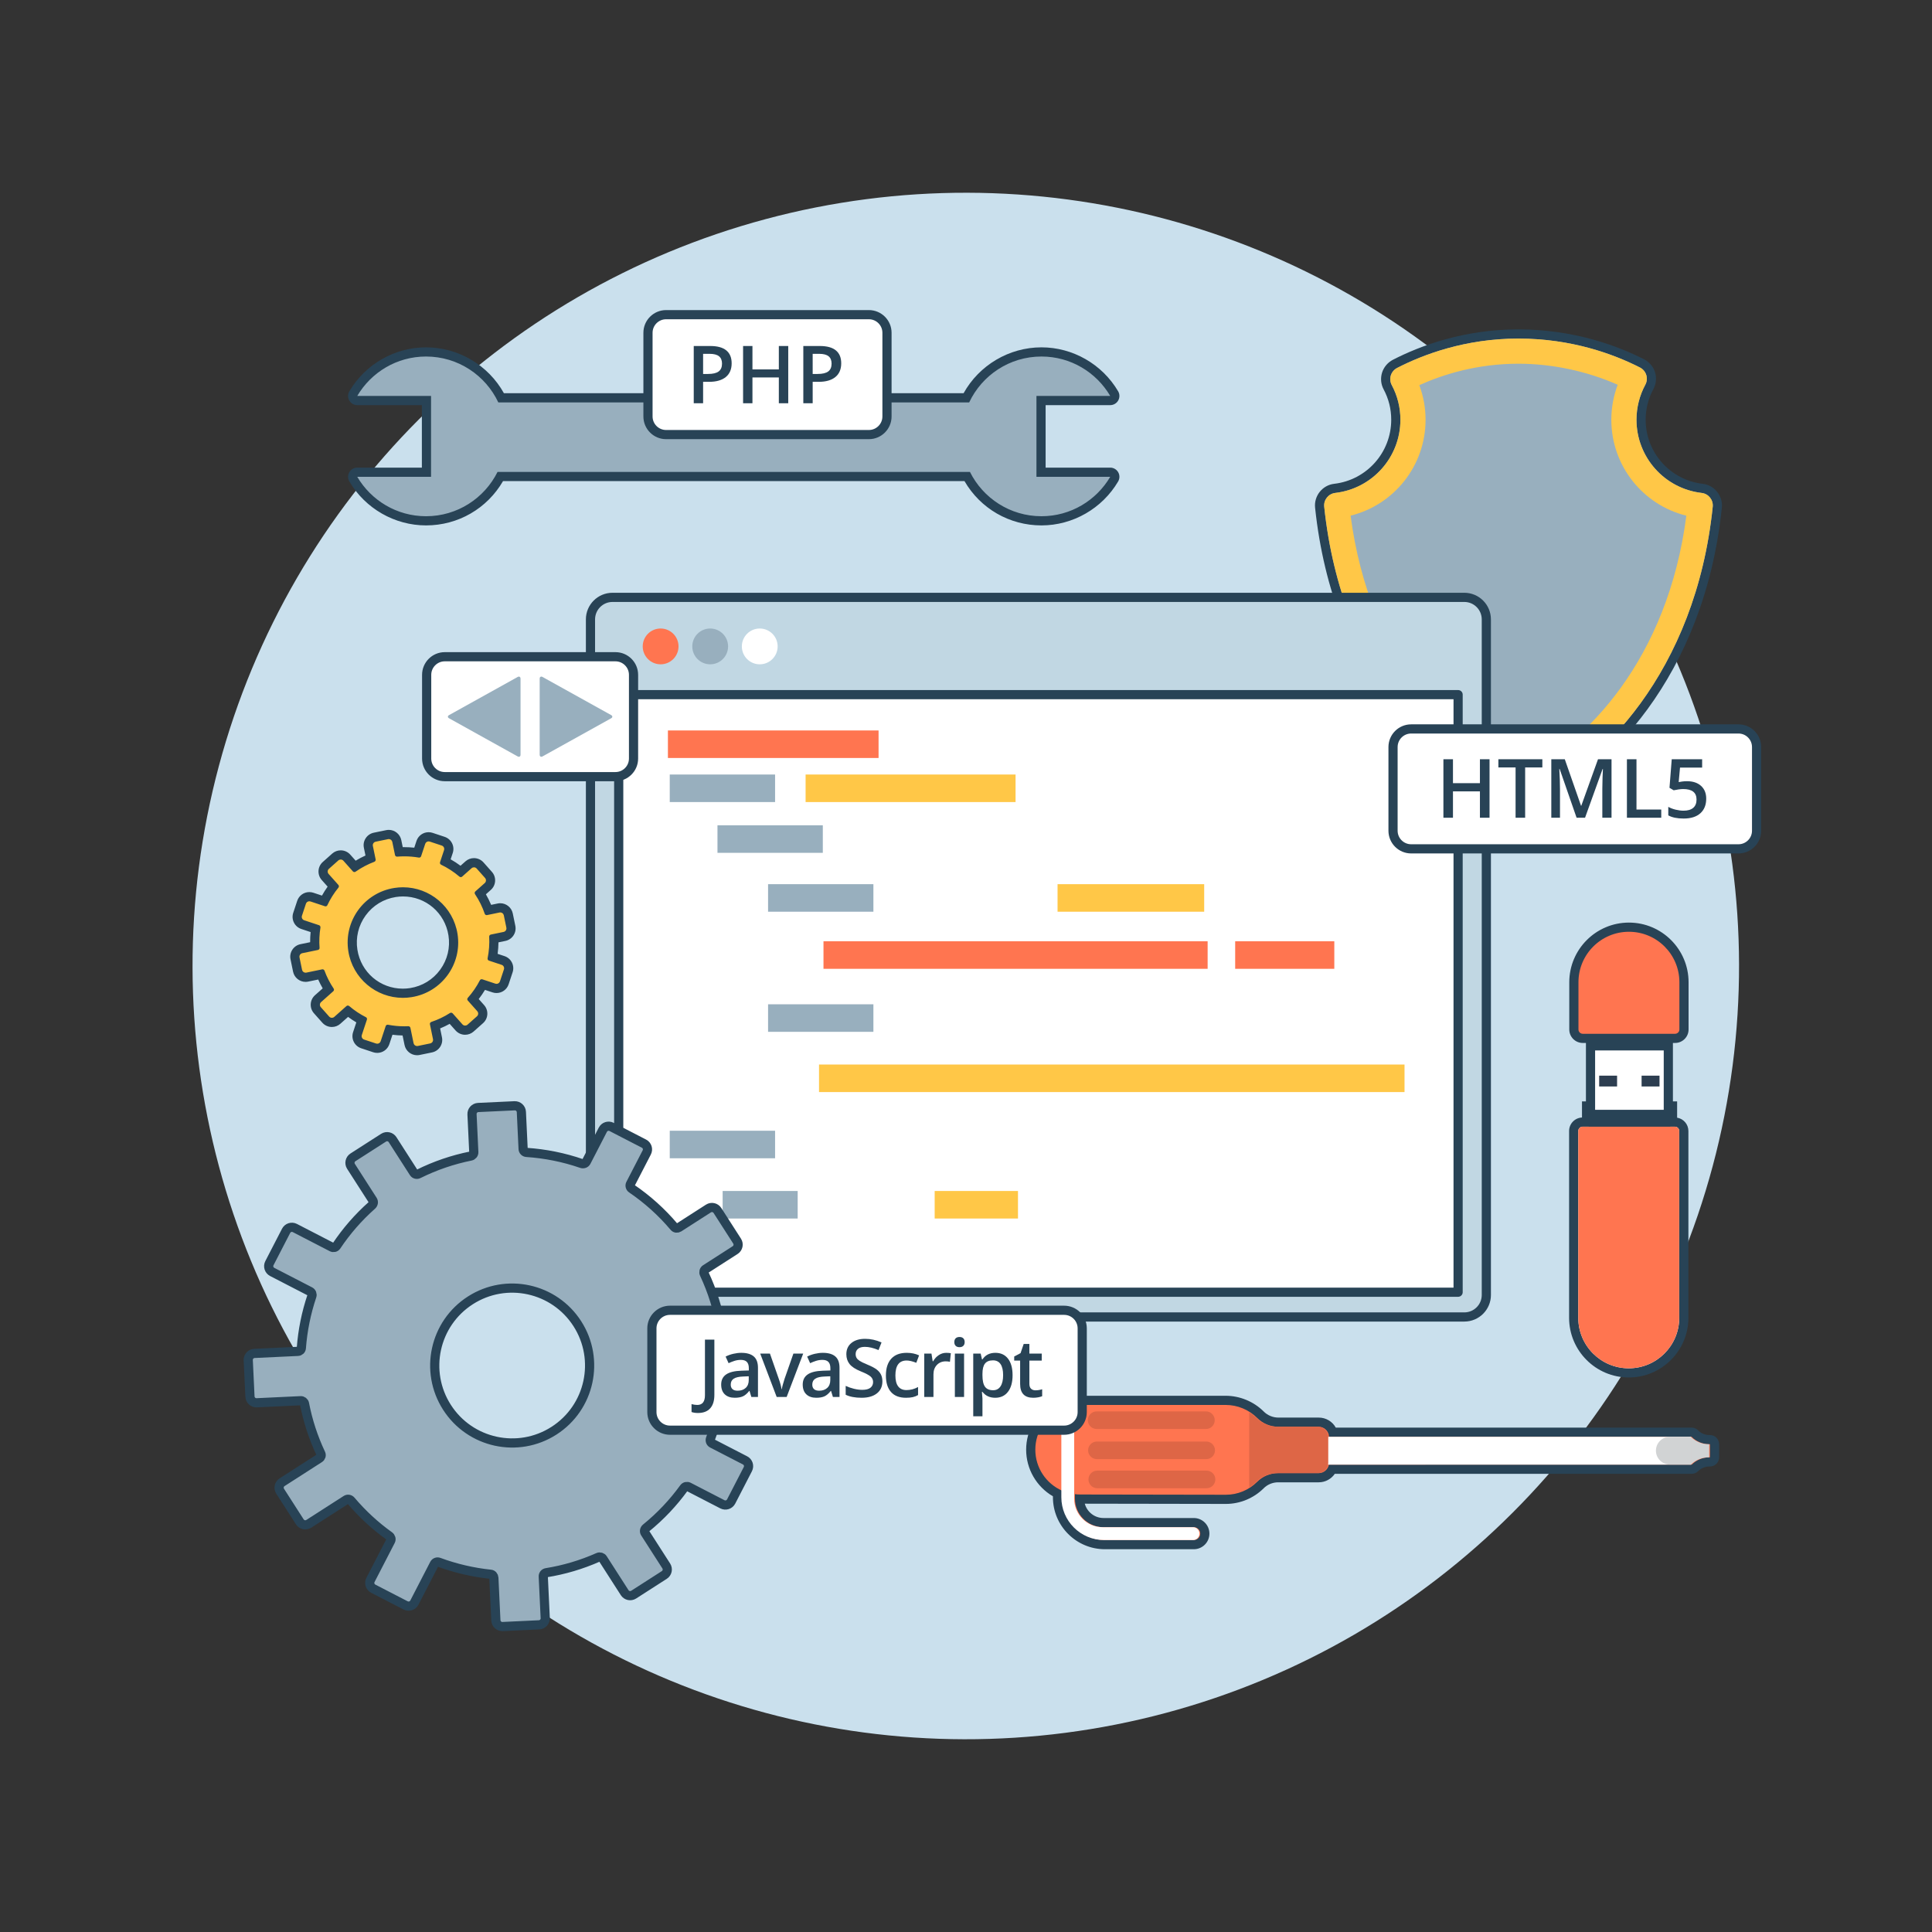 <?xml version="1.0" encoding="utf-8"?>
<svg version="1.1" xmlns="http://www.w3.org/2000/svg" xmlns:xlink="http://www.w3.org/1999/xlink" x="0px" y="0px"
	 viewBox="0 0 841.89 841.89" style="enable-background:new 0 0 841.89 841.89;" xml:space="preserve">
<rect x="0" y="0" width="841.89" height="841.89" fill="#333333" stroke="none"/>
<g id="ref">
</g>
<g id="bg">
		<ellipse transform="matrix(0.707 -0.707 0.707 0.707 -174.361 420.945)" style="fill:#CAE0ED;" cx="420.945" cy="420.945" rx="337" ry="337"/>
</g>
<g id="graphics">
	<g>
		<g>
			<g>
				<path style="fill:#98AFBE;" d="M453.828,226.953c-13.632,0-25.923-7.363-32.371-19.301H218.023
					c-6.448,11.938-18.739,19.301-32.372,19.301c-12.953,0-25.099-6.96-31.697-18.164c-0.364-0.619-0.369-1.385-0.013-2.008
					c0.356-0.623,1.019-1.007,1.736-1.007h30.156V174.54h-30.156c-0.718,0-1.38-0.385-1.736-1.008
					c-0.356-0.623-0.351-1.389,0.013-2.007c6.604-11.206,18.749-18.168,31.697-18.168c13.757,0,26.468,7.806,32.739,19.995h202.7
					c6.269-12.188,18.98-19.995,32.737-19.995c12.947,0,25.091,6.962,31.693,18.168c0.364,0.618,0.37,1.384,0.013,2.007
					c-0.356,0.623-1.019,1.008-1.736,1.008h-30.154v31.233h30.154c0.718,0,1.38,0.384,1.736,1.007
					c0.356,0.623,0.351,1.389-0.013,2.008C478.922,219.993,466.778,226.953,453.828,226.953z"/>
				<path style="fill:#284356;" d="M453.828,155.357c12.777,0,23.918,6.911,29.97,17.183h-32.154v35.233h32.154
					c-6.049,10.27-17.192,17.179-29.97,17.179c-13.649,0-25.456-7.861-31.156-19.301c-2.962,0-203.097,0-205.863,0
					c-5.7,11.439-17.508,19.301-31.157,19.301c-12.78,0-23.926-6.91-29.974-17.179h32.156V172.54h-32.156
					c6.053-10.272,17.193-17.183,29.974-17.183c13.923,0,25.932,8.18,31.495,19.995c2.748,0,202.241,0,205.188,0
					C427.897,163.537,439.904,155.357,453.828,155.357 M453.828,151.357c-14.092,0-27.143,7.769-33.935,19.995H219.588
					c-6.794-12.226-19.846-19.995-33.937-19.995c-13.653,0-26.458,7.339-33.42,19.152c-0.729,1.237-0.739,2.769-0.026,4.015
					c0.712,1.247,2.037,2.016,3.473,2.016h28.156v27.233h-28.156c-1.435,0-2.761,0.769-3.473,2.015
					c-0.712,1.246-0.702,2.778,0.026,4.015c6.956,11.812,19.762,19.149,33.42,19.149c13.971,0,26.605-7.333,33.544-19.301h201.089
					c6.94,11.968,19.573,19.301,33.543,19.301c13.655,0,26.459-7.337,33.416-19.149c0.729-1.237,0.739-2.769,0.026-4.015
					c-0.712-1.246-2.037-2.015-3.473-2.015h-28.154V176.54h28.154c1.436,0,2.761-0.769,3.473-2.015
					c0.712-1.247,0.702-2.779-0.026-4.015C480.284,158.696,467.479,151.357,453.828,151.357L453.828,151.357z"/>
			</g>
		</g>
		<g>
			<path style="fill:#FF7550;" d="M481.487,673.094c-11.394,0-20.663-9.271-20.663-20.665v-1.586
				c-7.129-3.679-11.667-11.051-11.667-19.134c0-8.079,4.538-15.44,11.667-19.105v-0.502c0-2.648,2.154-4.801,4.801-4.801
				c1.982,0,3.686,1.21,4.417,2.93c0.205-0.007,0.406-0.01,0.605-0.01h63.451c5.651,0,11.185,2.291,15.183,6.286
				c2.046,2.046,4.879,3.219,7.771,3.219h17.595c2.857,0,5.263,1.81,6.133,4.374h156.386c0.676,0,1.274,0.336,1.636,0.85
				c1.636,1.521,3.83,2.389,6.068,2.389h0.267c1.104,0,2,0.896,2,2v5.684c0,1.042-0.8,1.91-1.839,1.993l-0.267,0.021
				c-0.053,0.005-0.105,0.007-0.159,0.007c-2.341,0.002-4.637,0.956-6.298,2.616c-0.382,0.382-0.894,0.585-1.414,0.585
				c-0.078,0-0.156-0.005-0.234-0.014H580.502c-1.051,2.219-3.301,3.703-5.855,3.703h-17.708c-2.866,0-5.67,1.162-7.694,3.188
				c-3.959,3.958-9.438,6.228-15.034,6.228c0,0-63.713-0.107-63.787-0.108c0.102,5.671,4.747,10.252,10.442,10.252h39.352
				c2.646,0,4.8,2.153,4.8,4.801c0,2.647-2.153,4.8-4.8,4.8H481.487z"/>
			<path style="fill:#284356;" d="M465.625,609.301c1.546,0,2.796,1.254,2.796,2.801v0.255c0.731-0.083,1.472-0.136,2.226-0.136
				h63.451c5.152,0,10.125,2.06,13.769,5.701c2.434,2.433,5.748,3.804,9.185,3.804h17.595c2.439,0,4.414,1.949,4.479,4.374H727.96
				h9.205v0.05c2.041,2.038,4.82,3.188,7.704,3.188h0.267v5.684l-0.267,0.022c-2.886,0.003-5.668,1.161-7.71,3.201v-0.014H579.059
				c-0.374,2.102-2.201,3.703-4.412,3.703h-17.708c-3.408,0-6.702,1.365-9.109,3.775c-3.607,3.606-8.52,5.641-13.619,5.641
				c-0.018,0-0.037,0-0.055,0l-63.509-0.106c-0.754-0.002-1.494-0.056-2.226-0.141v1.948c0,6.873,5.573,12.442,12.444,12.442h39.352
				c1.543,0,2.8,1.255,2.8,2.801s-1.257,2.8-2.8,2.8h-38.729c-10.309,0-18.663-8.357-18.663-18.665v-2.846
				c-6.869-3.028-11.667-9.889-11.667-17.874c0-7.982,4.801-14.83,11.667-17.844v-1.764
				C462.824,610.555,464.078,609.301,465.625,609.301 M465.625,605.301c-3.513,0-6.412,2.677-6.765,6.098
				c-7.185,4.169-11.703,11.882-11.703,20.311c0,8.418,4.502,16.13,11.667,20.316v0.403c0,12.497,10.167,22.665,22.663,22.665
				h38.729c3.75,0,6.8-3.051,6.8-6.8c0-3.75-3.05-6.801-6.8-6.801h-39.352c-3.897,0-7.186-2.652-8.155-6.246l61.438,0.103h0.062
				c6.122,0,12.117-2.482,16.447-6.812c1.654-1.656,3.942-2.604,6.281-2.604h17.708c2.883,0,5.469-1.444,7.008-3.703h155.248
				c0.088,0.006,0.176,0.009,0.264,0.009c1.038,0,2.057-0.403,2.82-1.165c1.29-1.289,3.071-2.029,4.887-2.031
				c0.106,0,0.211-0.005,0.317-0.013l0.267-0.021c2.078-0.167,3.679-1.902,3.679-3.987v-5.684c0-2.209-1.791-4-4-4h-0.267
				c-1.725,0-3.418-0.665-4.685-1.834c-0.733-0.856-1.814-1.404-3.02-1.404h-9.205H582.079c-1.44-2.623-4.218-4.374-7.433-4.374
				h-17.595c-2.366,0-4.683-0.96-6.357-2.633c-4.371-4.367-10.421-6.872-16.598-6.872h-62.895
				C469.974,606.457,467.932,605.301,465.625,605.301L465.625,605.301z"/>
		</g>
		<g>
			<g>
				<path style="fill:#FFC747;" d="M181.741,457.829c-1.683,0-3.151-1.197-3.491-2.847l-1.188-5.764
					c-0.286,0.006-0.577,0.01-0.869,0.01c-2.192,0-4.387-0.184-6.538-0.547l-1.886,5.689c-0.485,1.462-1.846,2.443-3.385,2.443
					c-0.382,0-0.76-0.062-1.124-0.182l-5.231-1.734c-0.903-0.299-1.637-0.933-2.065-1.784c-0.428-0.852-0.498-1.818-0.198-2.724
					l1.922-5.804c-2.148-1.156-4.188-2.52-6.089-4.065l-4.607,4.098c-0.655,0.582-1.496,0.901-2.37,0.901
					c-1.018,0-1.99-0.436-2.666-1.197l-3.661-4.117c-1.306-1.468-1.175-3.727,0.293-5.034l4.607-4.097
					c-1.314-2.069-2.431-4.257-3.328-6.524l-5.989,1.235c-0.238,0.049-0.48,0.073-0.721,0.073c-1.685,0-3.154-1.199-3.492-2.851
					l-1.113-5.396c-0.397-1.926,0.846-3.815,2.771-4.213l5.871-1.21c-0.126-2.47-0.015-4.957,0.33-7.419l-5.586-1.854
					c-1.866-0.619-2.881-2.642-2.262-4.508l1.734-5.231c0.482-1.461,1.843-2.445,3.384-2.445c0.381,0,0.759,0.061,1.122,0.182
					l5.362,1.778c1.14-2.275,2.502-4.435,4.064-6.443l-3.652-4.107c-1.307-1.471-1.174-3.729,0.294-5.035l4.116-3.663
					c0.654-0.582,1.495-0.901,2.37-0.901c1.018,0,1.989,0.436,2.665,1.195l3.478,3.909c2.187-1.451,4.511-2.676,6.933-3.654
					l-1.024-4.965c-0.192-0.933-0.01-1.885,0.514-2.681c0.524-0.796,1.327-1.34,2.26-1.532l5.399-1.112
					c0.237-0.049,0.48-0.074,0.721-0.074c1.684,0,3.152,1.198,3.491,2.848l0.979,4.748c0.744-0.044,1.524-0.068,2.297-0.068
					c1.909,0,3.828,0.141,5.718,0.42l1.488-4.491c0.483-1.461,1.843-2.443,3.383-2.443c0.383,0,0.762,0.062,1.127,0.183l5.23,1.734
					c0.903,0.298,1.637,0.933,2.065,1.784c0.428,0.852,0.498,1.819,0.198,2.724l-1.445,4.358c2.422,1.237,4.708,2.726,6.816,4.439
					l3.401-3.026c0.653-0.581,1.495-0.902,2.369-0.902c1.018,0,1.99,0.436,2.666,1.197l3.662,4.118
					c0.633,0.711,0.951,1.627,0.895,2.578c-0.055,0.952-0.479,1.825-1.191,2.458l-3.399,3.025c1.457,2.298,2.669,4.741,3.614,7.286
					l4.497-0.929c0.238-0.049,0.48-0.074,0.722-0.074c1.683,0,3.151,1.198,3.492,2.848l1.114,5.399
					c0.397,1.926-0.846,3.816-2.771,4.213l-4.634,0.957c0.079,2.671-0.117,5.353-0.585,7.998l4.606,1.528
					c0.903,0.299,1.637,0.933,2.064,1.785c0.428,0.853,0.498,1.82,0.196,2.726l-1.732,5.229c-0.485,1.463-1.846,2.445-3.385,2.445
					l0,0c-0.381,0-0.759-0.061-1.122-0.182l-4.814-1.598c-1.259,2.297-2.747,4.462-4.439,6.459l3.479,3.912
					c0.633,0.712,0.951,1.627,0.895,2.578c-0.056,0.952-0.479,1.824-1.19,2.456l-4.116,3.66c-0.653,0.582-1.495,0.902-2.37,0.902
					c-1.017,0-1.988-0.436-2.664-1.195l-3.656-4.108c-2.172,1.315-4.477,2.418-6.871,3.286l1.14,5.535
					c0.192,0.932,0.01,1.885-0.515,2.681s-1.327,1.34-2.26,1.531l-5.398,1.112C182.226,457.805,181.982,457.829,181.741,457.829z
					 M175.61,388.64c-1.153,0-2.319,0.092-3.467,0.273c-5.828,0.918-10.949,4.05-14.42,8.82c-3.471,4.77-4.876,10.606-3.958,16.434
					c1.703,10.808,10.863,18.652,21.782,18.652c1.153,0,2.321-0.092,3.47-0.273c5.828-0.918,10.949-4.05,14.42-8.819
					c3.472-4.771,4.878-10.607,3.96-16.435C195.694,396.484,186.532,388.64,175.61,388.64z"/>
			</g>
			<g>
				<path style="fill:#284356;" d="M169.419,365.63c0.727,0,1.38,0.51,1.532,1.25l1.178,5.717c0.085,0.414,0.46,0.694,0.876,0.694
					c0.026,0,0.053-0.001,0.08-0.003c1.032-0.086,2.066-0.129,3.101-0.129c2.114,0,4.227,0.18,6.313,0.54
					c0.052,0.009,0.103,0.013,0.154,0.013c0.383,0,0.733-0.245,0.856-0.617l1.782-5.377c0.217-0.657,0.828-1.073,1.485-1.073
					c0.164,0,0.331,0.026,0.495,0.081l5.232,1.735c0.821,0.272,1.267,1.159,0.994,1.98l-1.752,5.284
					c-0.142,0.425,0.07,0.885,0.475,1.079c2.826,1.356,5.51,3.086,7.974,5.19c0.173,0.147,0.389,0.223,0.603,0.223
					c0.21,0,0.417-0.072,0.585-0.22l4.115-3.661c0.298-0.265,0.67-0.396,1.04-0.396c0.432,0,0.861,0.178,1.171,0.526l3.662,4.118
					c0.575,0.647,0.518,1.637-0.129,2.211l-4.115,3.662c-0.343,0.305-0.374,0.82-0.119,1.201c1.799,2.693,3.204,5.562,4.219,8.526
					c0.123,0.36,0.463,0.591,0.831,0.591c0.059,0,0.118-0.005,0.177-0.018l5.452-1.126c0.106-0.022,0.213-0.033,0.318-0.033
					c0.728,0,1.38,0.511,1.533,1.251l1.114,5.399c0.175,0.848-0.37,1.676-1.217,1.851l-5.55,1.146
					c-0.436,0.091-0.741,0.488-0.717,0.933c0.17,3.146-0.064,6.303-0.689,9.394c-0.088,0.441,0.15,0.888,0.576,1.029l5.541,1.839
					c0.821,0.271,1.267,1.159,0.993,1.98l-1.733,5.232c-0.218,0.657-0.83,1.074-1.487,1.074c-0.163,0-0.329-0.025-0.494-0.08
					l-5.689-1.889c-0.094-0.031-0.189-0.046-0.284-0.046c-0.332,0-0.649,0.183-0.807,0.492c-1.399,2.708-3.15,5.273-5.252,7.628
					c-0.296,0.329-0.298,0.829-0.005,1.16l4.14,4.655c0.575,0.646,0.517,1.637-0.129,2.21l-4.117,3.661
					c-0.299,0.266-0.67,0.396-1.04,0.396c-0.432,0-0.862-0.178-1.171-0.525l-4.266-4.794c-0.178-0.199-0.427-0.303-0.679-0.303
					c-0.171,0-0.343,0.048-0.495,0.143c-2.577,1.646-5.305,2.937-8.119,3.879c-0.431,0.142-0.713,0.572-0.62,1.017l1.339,6.504
					c0.175,0.846-0.37,1.676-1.218,1.85l-5.399,1.112c-0.106,0.022-0.213,0.032-0.317,0.032c-0.727,0-1.379-0.51-1.532-1.251
					l-1.374-6.666c-0.086-0.417-0.447-0.725-0.87-0.725c-0.013,0-0.026,0-0.039,0.001c-0.577,0.026-1.154,0.04-1.732,0.04
					c-2.375,0-4.749-0.226-7.085-0.678c-0.062-0.012-0.124-0.018-0.186-0.018c-0.382,0-0.737,0.225-0.86,0.597l-2.191,6.612
					c-0.218,0.656-0.83,1.072-1.486,1.072c-0.164,0-0.33-0.025-0.494-0.08L158.659,453c-0.821-0.272-1.267-1.158-0.994-1.979
					l2.217-6.693c0.136-0.41-0.023-0.871-0.41-1.065c-2.573-1.301-5.02-2.921-7.281-4.852c-0.18-0.154-0.406-0.235-0.629-0.235
					c-0.207,0-0.412,0.07-0.576,0.217l-5.321,4.733c-0.299,0.266-0.67,0.396-1.041,0.396c-0.432,0-0.861-0.177-1.171-0.525
					l-3.661-4.118c-0.575-0.647-0.517-1.637,0.129-2.212l5.32-4.731c0.328-0.293,0.401-0.781,0.157-1.146
					c-1.659-2.471-2.987-5.088-3.983-7.794c-0.134-0.366-0.479-0.609-0.856-0.609c-0.059,0-0.118,0.006-0.177,0.018l-6.905,1.424
					c-0.107,0.022-0.212,0.032-0.317,0.032c-0.728,0-1.381-0.51-1.533-1.252l-1.113-5.398c-0.175-0.848,0.37-1.676,1.217-1.851
					l6.822-1.405c0.428-0.089,0.735-0.474,0.702-0.909c-0.227-2.949-0.097-5.915,0.379-8.831c0.073-0.451-0.17-0.905-0.604-1.05
					l-6.46-2.144c-0.821-0.272-1.266-1.158-0.993-1.979l1.734-5.231c0.217-0.658,0.829-1.074,1.486-1.074
					c0.164,0,0.33,0.026,0.494,0.08l6.299,2.089c0.092,0.03,0.186,0.045,0.278,0.045c0.327,0,0.637-0.182,0.781-0.491
					c1.27-2.71,2.881-5.292,4.835-7.68c0.28-0.342,0.262-0.839-0.033-1.168l-4.264-4.793c-0.574-0.646-0.518-1.637,0.129-2.211
					l4.117-3.664c0.298-0.265,0.67-0.396,1.04-0.396c0.432,0,0.861,0.177,1.171,0.525l4.139,4.651
					c0.17,0.19,0.406,0.286,0.646,0.286c0.181,0,0.365-0.055,0.522-0.166c2.563-1.794,5.291-3.225,8.119-4.294
					c0.433-0.164,0.717-0.599,0.624-1.052l-1.21-5.87c-0.175-0.847,0.37-1.676,1.218-1.85l5.399-1.112
					C169.208,365.641,169.314,365.63,169.419,365.63 M175.546,434.819c1.247,0,2.511-0.098,3.782-0.298
					c13.139-2.069,22.115-14.399,20.044-27.541c-1.869-11.87-12.113-20.341-23.763-20.34c-1.246,0-2.509,0.097-3.778,0.297
					c-13.142,2.07-22.112,14.401-20.042,27.541C153.659,426.35,163.898,434.819,175.546,434.819 M169.418,361.63
					c-0.377,0-0.756,0.039-1.126,0.115l-5.398,1.112c-1.456,0.3-2.709,1.149-3.527,2.392c-0.817,1.242-1.102,2.728-0.801,4.184
					l0.694,3.366c-1.467,0.665-2.896,1.417-4.279,2.252l-2.349-2.64c-1.055-1.186-2.571-1.866-4.159-1.866
					c-1.365,0-2.679,0.5-3.699,1.407l-4.118,3.664c-2.291,2.037-2.498,5.561-0.46,7.856l2.572,2.891
					c-0.895,1.252-1.718,2.555-2.465,3.9l-3.754-1.245c-0.568-0.188-1.157-0.283-1.752-0.283c-2.406,0-4.53,1.535-5.284,3.82
					l-1.733,5.227c-0.468,1.411-0.358,2.919,0.308,4.248c0.667,1.329,1.811,2.318,3.222,2.787l4.037,1.339
					c-0.145,1.468-0.212,2.943-0.199,4.415l-4.225,0.87c-3.006,0.621-4.947,3.571-4.327,6.577l1.113,5.398
					c0.527,2.573,2.82,4.444,5.45,4.444c0.375,0,0.752-0.038,1.121-0.113l4.382-0.904c0.584,1.314,1.239,2.598,1.961,3.846
					l-3.361,2.988c-2.293,2.044-2.498,5.568-0.459,7.86l3.66,4.116c1.054,1.188,2.571,1.868,4.16,1.868
					c1.364,0,2.677-0.499,3.697-1.405l3.364-2.992c1.155,0.862,2.354,1.662,3.589,2.396l-1.405,4.244
					c-0.468,1.41-0.358,2.921,0.31,4.25c0.668,1.329,1.813,2.318,3.226,2.785l5.228,1.733c0.566,0.188,1.156,0.283,1.753,0.283
					c2.402,0,4.525-1.531,5.282-3.812l1.358-4.099c1.46,0.184,2.934,0.29,4.408,0.317l0.858,4.164
					c0.531,2.575,2.823,4.443,5.45,4.443c0.377,0,0.756-0.038,1.127-0.115l5.397-1.111c1.454-0.298,2.707-1.147,3.525-2.39
					c0.819-1.243,1.104-2.73,0.802-4.188l-0.798-3.876c1.426-0.586,2.814-1.251,4.16-1.992l2.572,2.891
					c1.058,1.186,2.573,1.866,4.16,1.866c1.366,0,2.679-0.5,3.7-1.408l4.116-3.66c1.11-0.985,1.771-2.348,1.857-3.833
					c0.087-1.484-0.41-2.914-1.398-4.025l-2.35-2.642c0.991-1.276,1.905-2.607,2.736-3.987l3.263,1.083
					c0.569,0.189,1.159,0.284,1.754,0.284c2.403,0,4.526-1.533,5.284-3.814l1.733-5.234c0.469-1.407,0.36-2.917-0.308-4.249
					c-0.668-1.331-1.814-2.32-3.227-2.788l-2.996-0.994c0.223-1.661,0.344-3.334,0.363-5.006l3.025-0.624
					c3.005-0.621,4.945-3.57,4.326-6.576l-1.114-5.4c-0.531-2.574-2.823-4.443-5.45-4.443c-0.377,0-0.755,0.039-1.126,0.115
					l-2.852,0.589c-0.664-1.579-1.426-3.115-2.283-4.599l2.158-1.92c1.109-0.986,1.77-2.348,1.856-3.834
					c0.087-1.484-0.41-2.914-1.398-4.024l-3.661-4.117c-1.055-1.187-2.572-1.868-4.16-1.868c-1.366,0-2.68,0.5-3.7,1.409
					l-2.156,1.918c-1.373-1.023-2.811-1.96-4.302-2.803l0.917-2.764c0.468-1.411,0.358-2.92-0.31-4.25
					c-0.668-1.329-1.814-2.319-3.226-2.786l-5.229-1.734c-0.564-0.188-1.156-0.284-1.753-0.284c-2.404,0-4.527,1.533-5.283,3.816
					l-0.97,2.928c-1.441-0.152-2.892-0.23-4.337-0.23c-0.226,0-0.453,0.002-0.68,0.006l-0.637-3.091
					c-0.528-2.573-2.82-4.442-5.449-4.443l0,0C169.419,361.63,169.419,361.63,169.418,361.63L169.418,361.63z M175.546,430.819
					c-9.928,0-18.257-7.135-19.806-16.963c-0.835-5.3,0.443-10.608,3.6-14.946c3.157-4.338,7.814-7.187,13.113-8.021
					c1.046-0.165,2.107-0.248,3.157-0.248c9.931-0.001,18.263,7.133,19.811,16.962c0.835,5.301-0.443,10.608-3.601,14.946
					c-3.157,4.338-7.815,7.187-13.114,8.022C177.659,430.735,176.596,430.819,175.546,430.819L175.546,430.819z"/>
			</g>
		</g>
		<g>
			<path style="fill:#98AFBE;" d="M661.659,351.51c-1.028,0-2.021-0.205-2.951-0.609c-33.828-14.598-76.038-57.374-83.654-129.877
				c-0.432-4.061,2.518-7.747,6.575-8.214c15.171-1.766,26.614-14.622,26.614-29.903c0-5.005-1.191-9.771-3.54-14.167
				c-0.947-1.778-1.141-3.817-0.55-5.744c0.604-1.91,1.958-3.518,3.72-4.429c11.549-5.946,30.254-13.032,53.803-13.032
				c23.711,0.016,42.378,6.985,53.863,12.829c1.789,0.913,3.156,2.532,3.751,4.442c0.596,1.921,0.39,4.031-0.565,5.79
				c-2.361,4.368-3.611,9.318-3.611,14.312c0,15.29,11.448,28.148,26.63,29.909c4.047,0.468,7.001,4.146,6.584,8.2
				c-7.517,72.661-49.767,115.377-83.665,129.88C663.715,351.298,662.678,351.51,661.659,351.51z"/>
			<path style="fill:#284356;" d="M661.675,147.534c23.325,0.016,41.668,6.868,52.956,12.611c1.319,0.673,2.31,1.846,2.749,3.254
				c0.438,1.409,0.292,2.942-0.413,4.241c-2.519,4.658-3.854,9.937-3.854,15.266c0,16.306,12.21,30.018,28.399,31.896
				c2.979,0.344,5.132,3.025,4.825,6.008c-7.428,71.801-49.06,113.955-82.462,128.246c-0.699,0.297-1.461,0.454-2.217,0.454
				c-0.735,0-1.471-0.146-2.154-0.443c-33.334-14.385-74.936-56.607-82.462-128.252c-0.318-2.993,1.831-5.675,4.814-6.018
				c16.18-1.883,28.385-15.585,28.385-31.89c0-5.329-1.268-10.416-3.776-15.11c-0.689-1.294-0.834-2.805-0.401-4.214
				c0.442-1.397,1.424-2.565,2.727-3.239C620.146,154.496,638.543,147.534,661.675,147.534 M661.678,143.534h-0.002h-0.001
				c-23.949,0-42.973,7.207-54.715,13.252c-2.237,1.157-3.951,3.192-4.709,5.588c-0.759,2.472-0.513,5.053,0.684,7.301
				c2.196,4.108,3.308,8.558,3.308,13.23c0,14.267-10.682,26.268-24.847,27.917c-5.139,0.592-8.877,5.264-8.33,10.415
				c7.706,73.357,50.527,116.687,84.854,131.501c1.175,0.51,2.436,0.771,3.739,0.771c1.286,0,2.594-0.267,3.782-0.772
				c34.404-14.72,77.269-57.993,84.875-131.516c0.528-5.139-3.215-9.801-8.345-10.394c-14.171-1.643-24.858-13.647-24.858-27.922
				c0-4.663,1.166-9.284,3.372-13.363c1.208-2.224,1.47-4.898,0.715-7.33c-0.756-2.425-2.487-4.476-4.752-5.631
				C704.766,150.638,685.783,143.55,661.678,143.534L661.678,143.534z"/>
		</g>
		<g>
			<g>
				<path style="fill:#FFFFFF;" d="M709.744,598.25c-13.23,0-23.993-10.763-23.993-23.992v-81.421c0-2.136,1.736-3.874,3.871-3.874
					h1.744v-7.02h1.721v-26.204h33.904v26.204h1.832v7.02h1.041c2.136,0,3.874,1.738,3.874,3.874v81.421
					C733.738,587.487,722.975,598.25,709.744,598.25z"/>
				<path style="fill:#284356;" d="M724.991,457.739v26.204h1.832v7.02h3.041c1.036,0,1.874,0.84,1.874,1.874v81.421
					c0,12.146-9.849,21.992-21.994,21.992c-12.147,0-21.993-9.846-21.993-21.992v-81.421c0-1.034,0.838-1.874,1.871-1.874h3.744
					v-7.02h1.721v-26.204H724.991 M728.991,453.739h-4h-29.904h-4v4v22.204h-1.721v4v3.025c-3.119,0.134-5.615,2.715-5.615,5.868
					v81.421c0,14.332,11.66,25.992,25.993,25.992s25.994-11.66,25.994-25.992v-81.421c0-2.912-2.131-5.337-4.915-5.796v-3.098v-4
					h-1.832v-22.204V453.739L728.991,453.739z"/>
			</g>
			<g>
				<path style="fill:#FF7550;" d="M689.702,452.482c-2.135,0-3.871-1.737-3.871-3.873v-20.59c0-13.229,10.763-23.991,23.993-23.991
					c13.228,0,23.99,10.762,23.99,23.991v20.59c0,2.136-1.736,3.873-3.87,3.873H689.702z"/>
				<path style="fill:#284356;" d="M709.824,406.028c12.144,0,21.99,9.847,21.99,21.991v20.59c0,1.033-0.838,1.873-1.87,1.873
					h-40.242c-1.033,0-1.871-0.84-1.871-1.873v-20.59C687.831,415.875,697.677,406.028,709.824,406.028 M709.824,402.028
					c-14.333,0-25.993,11.66-25.993,25.991v20.59c0,3.238,2.634,5.873,5.871,5.873h40.242c3.237,0,5.87-2.635,5.87-5.873v-20.59
					C735.814,413.688,724.155,402.028,709.824,402.028L709.824,402.028z"/>
			</g>
		</g>
		<g>
			<g>
				<g>
					<path style="fill:#FFC747;" d="M661.659,349.51c-0.735,0-1.471-0.146-2.154-0.443c-33.334-14.385-74.936-56.607-82.462-128.252
						c-0.318-2.993,1.831-5.675,4.814-6.018c16.18-1.883,28.385-15.585,28.385-31.89c0-5.329-1.268-10.416-3.776-15.11
						c-0.689-1.294-0.834-2.805-0.401-4.214c0.442-1.397,1.424-2.565,2.727-3.239c11.355-5.847,29.752-12.809,52.884-12.809
						c23.325,0.016,41.668,6.868,52.956,12.611c1.319,0.673,2.31,1.846,2.749,3.254c0.438,1.409,0.292,2.942-0.413,4.241
						c-2.519,4.658-3.854,9.937-3.854,15.266c0,16.306,12.21,30.018,28.399,31.896c2.979,0.344,5.132,3.025,4.825,6.008
						c-7.428,71.801-49.06,113.955-82.462,128.246C663.177,349.353,662.415,349.51,661.659,349.51z M588.539,224.701
						c8.173,62.345,43.697,99.606,73.141,113.328c29.646-13.77,65.098-50.952,73.167-113.313
						c-18.974-4.689-32.692-21.791-32.692-41.81c0-5.214,0.949-10.395,2.779-15.24c-13.362-5.925-28.514-9.159-43.217-9.174
						c-18.052,0-32.896,4.669-43.239,9.347c1.794,4.803,2.728,9.925,2.728,15.068C621.205,202.914,607.499,220.012,588.539,224.701z
						"/>
				</g>
			</g>
		</g>
		<g>
			<path style="fill:#C1D7E3;stroke:#284356;stroke-width:4;stroke-linecap:round;stroke-linejoin:round;stroke-miterlimit:10;" d="
				M647.689,564.295c0,5.299-4.297,9.594-9.602,9.594H266.902c-5.298,0-9.595-4.295-9.595-9.594V269.908
				c0-5.302,4.297-9.601,9.595-9.601h371.185c5.306,0,9.602,4.298,9.602,9.601V564.295z"/>
			
				<rect x="269.61" y="302.696" style="fill:#FFFFFF;stroke:#284356;stroke-width:4;stroke-linecap:round;stroke-linejoin:round;stroke-miterlimit:10;" width="365.777" height="260.397"/>
			<rect x="291.052" y="318.306" style="fill:#FF7550;" width="91.793" height="11.996"/>
			<rect x="358.844" y="410.172" style="fill:#FF7550;" width="167.396" height="11.998"/>
			<rect x="538.241" y="410.172" style="fill:#FF7550;" width="43.198" height="11.998"/>
			<rect x="291.849" y="337.504" style="fill:#98AFBE;" width="45.901" height="12.002"/>
			<rect x="312.649" y="359.629" style="fill:#98AFBE;" width="45.899" height="12.002"/>
			<rect x="334.696" y="385.287" style="fill:#98AFBE;" width="45.899" height="11.998"/>
			<rect x="334.696" y="437.629" style="fill:#98AFBE;" width="45.899" height="11.998"/>
			<rect x="399.799" y="385.287" style="fill:#FFFFFF;" width="45.895" height="11.998"/>
			<rect x="539.141" y="385.287" style="fill:#FFFFFF;" width="45.896" height="11.998"/>
			<rect x="364.397" y="518.984" style="fill:#FFFFFF;" width="26.1" height="12"/>
			<rect x="291.849" y="492.732" style="fill:#98AFBE;" width="45.901" height="11.998"/>
			<rect x="314.901" y="518.984" style="fill:#98AFBE;" width="32.697" height="12"/>
			<rect x="351.048" y="337.504" style="fill:#FFC747;" width="91.495" height="12.002"/>
			<rect x="460.842" y="385.287" style="fill:#FFC747;" width="63.897" height="11.998"/>
			<rect x="407.295" y="518.984" style="fill:#FFC747;" width="36.302" height="12"/>
			<rect x="356.897" y="463.883" style="fill:#FFC747;" width="255.141" height="11.998"/>
			<path style="fill:#FF7550;" d="M295.673,281.679c0,4.31-3.495,7.8-7.802,7.8c-4.308,0-7.799-3.491-7.799-7.8
				c0-4.306,3.491-7.8,7.799-7.8C292.178,273.879,295.673,277.374,295.673,281.679z"/>
			<circle style="fill:#98AFBE;" cx="309.471" cy="281.679" r="7.8"/>
			<path style="fill:#FFFFFF;" d="M338.869,281.679c0,4.31-3.494,7.8-7.8,7.8c-4.308,0-7.799-3.491-7.799-7.8
				c0-4.306,3.491-7.8,7.799-7.8C335.375,273.879,338.869,277.374,338.869,281.679z"/>
		</g>
		<g>
			<rect x="696.854" y="468.729" style="fill:#2D3E50;" width="7.809" height="4.714"/>
			<rect x="715.344" y="468.729" style="fill:#2D3E50;" width="7.809" height="4.714"/>
			<rect x="692.308" y="483.61" style="fill:#284356;" width="35.573" height="11.197"/>
			<path style="fill:#FF7550;" d="M709.744,596.25c-12.147,0-21.993-9.846-21.993-21.992v-81.421c0-1.034,0.838-1.874,1.871-1.874
				h40.242c1.036,0,1.874,0.84,1.874,1.874v81.421C731.738,586.404,721.89,596.25,709.744,596.25z"/>
		</g>
		<g>
			<rect x="566.542" y="626.1" style="fill:#FFFFFF;" width="170.289" height="12.131"/>
			<path style="fill:#D1D3D4;" d="M727.627,638.172c-3.337,0-6.038-2.701-6.038-6.036c0-3.335,2.701-6.036,6.038-6.036h9.205v12.072
				H727.627z"/>
			<path style="fill:#D1D3D4;" d="M736.826,638.244c2.042-2.04,4.824-3.198,7.71-3.201l0.267-0.022v-5.684h-0.267
				c-2.886,0-5.668-1.152-7.71-3.193l0,0V638.244L736.826,638.244z"/>
			<path style="fill:#DE6646;" d="M477.886,622.711c-2.127,0-3.846-1.724-3.846-3.846c0-2.119,1.719-3.845,3.846-3.845h47.6
				c2.125,0,3.846,1.726,3.846,3.845c0,2.122-1.721,3.846-3.846,3.846H477.886z"/>
			<path style="fill:#DE6646;" d="M478.001,635.845c-2.124,0-3.847-1.724-3.847-3.845s1.723-3.846,3.847-3.846h47.597
				c2.129,0,3.847,1.725,3.847,3.846s-1.718,3.845-3.847,3.845H478.001z"/>
			<path style="fill:#DE6646;" d="M478.156,648.521c-2.127,0-3.846-1.724-3.846-3.846c0-2.119,1.719-3.845,3.846-3.845h47.6
				c2.127,0,3.846,1.725,3.846,3.845c0,2.122-1.719,3.846-3.846,3.846H478.156z"/>
			<path style="fill:#DE6646;" d="M578.805,637.442v-11.222c0-2.482-2.011-4.495-4.492-4.495h-17.595
				c-3.437,0-6.751-1.371-9.185-3.804c-0.961-0.961-2.029-1.797-3.157-2.527v32.816c1.114-0.727,2.169-1.55,3.119-2.502
				c2.407-2.41,5.701-3.775,9.109-3.775h17.708C576.794,641.934,578.805,639.922,578.805,637.442z"/>
			<g>
				<path style="fill:#FFFFFF;" d="M481.154,671.094c-10.309,0-18.663-8.357-18.663-18.665v-40.327c0-1.547,1.254-2.801,2.801-2.801
					c1.546,0,2.796,1.254,2.796,2.801v40.949c0,6.873,5.573,12.442,12.444,12.442h39.352c1.543,0,2.8,1.255,2.8,2.801
					s-1.257,2.8-2.8,2.8H481.154z"/>
			</g>
		</g>
		<path style="fill:#FFFFFF;stroke:#284356;stroke-width:4;stroke-linecap:round;stroke-linejoin:round;stroke-miterlimit:10;" d="
			M765.451,362c0,4.359-3.534,7.895-7.895,7.895H614.926c-4.36,0-7.895-3.535-7.895-7.895v-36.464c0-4.359,3.534-7.895,7.895-7.895
			h142.631c4.36,0,7.895,3.535,7.895,7.895V362z"/>
		<path style="fill:#FFFFFF;stroke:#284356;stroke-width:4;stroke-linecap:round;stroke-linejoin:round;stroke-miterlimit:10;" d="
			M386.514,181.48c0,4.359-3.534,7.894-7.895,7.894h-88.358c-4.36,0-7.895-3.535-7.895-7.894v-36.464
			c0-4.359,3.534-7.895,7.895-7.895h88.358c4.36,0,7.895,3.535,7.895,7.895V181.48z"/>
		<g>
			<path style="fill:#FFFFFF;stroke:#284356;stroke-width:4;stroke-linecap:round;stroke-linejoin:round;stroke-miterlimit:10;" d="
				M276.072,330.537c0,4.359-3.534,7.895-7.895,7.895h-74.358c-4.36,0-7.895-3.535-7.895-7.895v-36.462
				c0-4.359,3.534-7.895,7.895-7.895h74.358c4.36,0,7.895,3.535,7.895,7.895V330.537z"/>
			<g>
				<path style="fill:#98AFBE;" d="M266.31,313.002l-29.878,16.605c-0.346,0.197-0.642,0.219-0.89,0.068
					c-0.25-0.15-0.371-0.42-0.371-0.811v-33.12c0-0.39,0.121-0.659,0.371-0.811c0.248-0.149,0.544-0.125,0.89,0.068l29.878,16.605
					c0.345,0.194,0.517,0.428,0.517,0.697C266.827,312.577,266.654,312.81,266.31,313.002z"/>
				<path style="fill:#98AFBE;" d="M195.171,312.306c0-0.27,0.173-0.503,0.518-0.697l29.878-16.605
					c0.346-0.193,0.642-0.218,0.89-0.068c0.25,0.151,0.371,0.421,0.371,0.811v33.12c0,0.391-0.121,0.66-0.371,0.811
					c-0.248,0.15-0.544,0.129-0.89-0.068l-29.878-16.605C195.344,312.81,195.171,312.577,195.171,312.306z"/>
			</g>
		</g>
		<path style="fill:#98AFBE;stroke:#284356;stroke-width:4;stroke-miterlimit:10;" d="M122.925,645.894
			c-1.317,0.846-1.699,2.6-0.854,3.917l8.573,13.352c0.846,1.317,2.599,1.7,3.916,0.854l16.276-10.449
			c0.684-0.438,1.586-0.284,2.11,0.336c4.993,5.905,10.609,11.063,16.703,15.417c0.678,0.483,0.957,1.379,0.575,2.119l-8.789,17.032
			c-0.718,1.391-0.172,3.101,1.22,3.818l14.098,7.278c1.392,0.718,3.101,0.172,3.818-1.22l8.693-16.846
			c0.371-0.718,1.224-1.036,1.982-0.756c7.27,2.688,14.849,4.451,22.553,5.253c0.787,0.082,1.368,0.756,1.405,1.546l0.873,18.543
			c0.074,1.563,1.401,2.771,2.965,2.697l15.848-0.746c1.564-0.073,2.773-1.4,2.698-2.964l-0.855-18.119
			c-0.038-0.806,0.547-1.504,1.343-1.633c7.676-1.238,15.267-3.461,22.595-6.714c0.736-0.327,1.601-0.06,2.035,0.617l9.501,14.8
			c0.846,1.317,2.599,1.7,3.916,0.854l13.35-8.571c1.317-0.846,1.7-2.6,0.854-3.917l-9.244-14.4c-0.447-0.697-0.23-1.61,0.414-2.132
			c6.372-5.164,11.896-11.05,16.54-17.46c0.469-0.648,1.347-0.834,2.057-0.468l14.691,7.582c1.391,0.718,3.101,0.172,3.819-1.219
			l7.274-14.099c0.719-1.391,0.172-3.1-1.219-3.818l-14.345-7.402c-0.736-0.381-1.009-1.277-0.716-2.053
			c2.897-7.663,4.771-15.678,5.564-23.825c0.078-0.807,0.732-1.443,1.542-1.481l15.7-0.74c1.564-0.074,2.772-1.401,2.697-2.965
			l-0.748-15.85c-0.074-1.563-1.401-2.771-2.966-2.697l-15.451,0.729c-0.826,0.038-1.516-0.593-1.654-1.408
			c-1.365-8.024-3.815-15.951-7.396-23.571c-0.35-0.742-0.131-1.642,0.56-2.085l12.895-8.281c1.317-0.847,1.699-2.601,0.854-3.918
			l-8.573-13.352c-0.846-1.317-2.6-1.7-3.917-0.854l-12.897,8.28c-0.658,0.422-1.536,0.343-2.04-0.255
			c-5.473-6.491-11.713-12.068-18.499-16.685c-0.667-0.453-0.903-1.333-0.533-2.051l7.097-13.743
			c0.719-1.391,0.173-3.101-1.218-3.818l-14.105-7.28c-1.391-0.718-3.101-0.172-3.818,1.22l-7.205,13.965
			c-0.382,0.742-1.277,1.03-2.066,0.759c-7.741-2.666-15.811-4.291-23.984-4.838c-0.804-0.054-1.448-0.695-1.486-1.5l-0.759-16.121
			c-0.073-1.563-1.4-2.771-2.965-2.698l-15.848,0.744c-1.563,0.073-2.771,1.4-2.697,2.964l0.777,16.508
			c0.039,0.821-0.554,1.529-1.359,1.691c-7.762,1.564-15.408,4.144-22.755,7.795c-0.722,0.358-1.603,0.13-2.038-0.548l-9.243-14.396
			c-0.846-1.318-2.6-1.7-3.917-0.854l-13.349,8.567c-1.317,0.846-1.7,2.6-0.854,3.917l9.497,14.799
			c0.447,0.696,0.274,1.611-0.346,2.16c-6.003,5.314-11.179,11.294-15.495,17.761c-0.436,0.652-1.303,0.837-2,0.477l-16.113-8.319
			c-1.391-0.719-3.101-0.173-3.818,1.218l-7.276,14.1c-0.718,1.391-0.172,3.101,1.22,3.818l16.491,8.513
			c0.723,0.373,1.055,1.225,0.796,1.994c-2.472,7.34-4.018,14.965-4.592,22.697c-0.059,0.783-0.721,1.372-1.506,1.409l-18.934,0.892
			c-1.564,0.073-2.772,1.4-2.697,2.964l0.748,15.85c0.074,1.563,1.401,2.771,2.965,2.697l19.14-0.902
			c0.8-0.037,1.516,0.51,1.667,1.296c1.426,7.415,3.792,14.728,7.121,21.783c0.337,0.714,0.06,1.561-0.605,1.987L122.925,645.894z
			 M204.957,566.653c15.682-10.068,36.552-5.515,46.623,10.164c10.066,15.682,5.519,36.561-10.169,46.626
			c-15.676,10.066-36.553,5.513-46.621-10.166C184.722,597.593,189.275,576.72,204.957,566.653z"/>
		<path style="fill:#FFFFFF;stroke:#284356;stroke-width:4;stroke-linecap:round;stroke-linejoin:round;stroke-miterlimit:10;" d="
			M471.588,615.326c0,4.359-3.534,7.895-7.895,7.895h-171.73c-4.36,0-7.895-3.535-7.895-7.895v-36.464
			c0-4.359,3.534-7.895,7.895-7.895h171.73c4.36,0,7.895,3.535,7.895,7.895V615.326z"/>
		<g>
			<path style="fill:#284356;" d="M649.081,356.338h-4.184v-11.489h-11.751v11.489h-4.166V330.85h4.166v10.425h11.751V330.85h4.184
				V356.338z"/>
			<path style="fill:#284356;" d="M664.598,356.338h-4.167v-21.915h-7.497v-3.573h19.16v3.573h-7.496V356.338z"/>
			<path style="fill:#284356;" d="M687.018,356.338l-7.393-21.287h-0.139c0.197,3.162,0.296,6.125,0.296,8.892v12.395h-3.783V330.85
				h5.875l7.078,20.275h0.106l7.287-20.275h5.893v25.488h-4.01v-12.604c0-1.267,0.031-2.918,0.096-4.951
				c0.064-2.034,0.119-3.267,0.166-3.696h-0.14l-7.653,21.252H687.018z"/>
			<path style="fill:#284356;" d="M708.949,356.338V330.85h4.166v21.914h10.792v3.574H708.949z"/>
			<path style="fill:#284356;" d="M735.152,340.421c2.568,0,4.603,0.68,6.102,2.039c1.499,1.36,2.249,3.214,2.249,5.562
				c0,2.72-0.852,4.844-2.554,6.372c-1.703,1.528-4.124,2.293-7.262,2.293c-2.848,0-5.085-0.459-6.712-1.378v-3.713
				c0.941,0.535,2.022,0.947,3.242,1.237c1.221,0.291,2.355,0.436,3.4,0.436c1.848,0,3.254-0.413,4.219-1.238
				c0.965-0.825,1.447-2.033,1.447-3.626c0-3.045-1.941-4.567-5.823-4.567c-0.547,0-1.221,0.055-2.022,0.165
				c-0.802,0.111-1.505,0.235-2.109,0.375l-1.83-1.081l0.976-12.447h13.25v3.644h-9.641l-0.575,6.311
				c0.406-0.069,0.903-0.15,1.49-0.244C733.586,340.467,734.304,340.421,735.152,340.421z"/>
		</g>
		<g>
			<path style="fill:#284356;" d="M318.826,158.315c0,2.605-0.854,4.603-2.56,5.99c-1.707,1.388-4.136,2.082-7.287,2.082h-2.594
				v9.334h-4.078v-24.948h7.184c3.117,0,5.452,0.637,7.005,1.911C318.05,153.959,318.826,155.836,318.826,158.315z M306.386,162.957
				h2.167c2.094,0,3.629-0.363,4.607-1.092c0.979-0.728,1.468-1.865,1.468-3.413c0-1.434-0.439-2.502-1.314-3.208
				c-0.876-0.705-2.241-1.058-4.095-1.058h-2.833V162.957z"/>
			<path style="fill:#284356;" d="M343.484,175.722h-4.096v-11.245h-11.501v11.245h-4.079v-24.948h4.079v10.204h11.501v-10.204
				h4.096V175.722z"/>
			<path style="fill:#284356;" d="M366.572,158.315c0,2.605-0.854,4.603-2.56,5.99c-1.706,1.388-4.136,2.082-7.286,2.082h-2.594
				v9.334h-4.079v-24.948h7.185c3.117,0,5.452,0.637,7.005,1.911C365.796,153.959,366.572,155.836,366.572,158.315z
				 M354.133,162.957h2.167c2.093,0,3.629-0.363,4.607-1.092c0.978-0.728,1.467-1.865,1.467-3.413c0-1.434-0.438-2.502-1.314-3.208
				c-0.876-0.705-2.241-1.058-4.096-1.058h-2.832V162.957z"/>
		</g>
		<g>
			<path style="fill:#284356;" d="M304.149,615.724c-1.116,0-2.051-0.142-2.803-0.428v-3.435c0.957,0.239,1.789,0.358,2.495,0.358
				c2.233,0,3.35-1.412,3.35-4.238v-24.216h4.102v24.079c0,2.553-0.607,4.504-1.82,5.853
				C308.259,615.049,306.484,615.724,304.149,615.724z"/>
			<path style="fill:#284356;" d="M327.418,608.751l-0.803-2.632h-0.137c-0.912,1.151-1.829,1.935-2.751,2.35
				c-0.923,0.416-2.108,0.624-3.555,0.624c-1.857,0-3.307-0.501-4.35-1.504c-1.042-1.002-1.563-2.421-1.563-4.256
				c0-1.947,0.723-3.418,2.17-4.408c1.447-0.992,3.651-1.532,6.614-1.624l3.264-0.103v-1.008c0-1.208-0.282-2.111-0.846-2.709
				c-0.564-0.599-1.439-0.897-2.623-0.897c-0.969,0-1.897,0.143-2.786,0.427c-0.889,0.285-1.743,0.622-2.563,1.009l-1.299-2.871
				c1.025-0.535,2.147-0.942,3.367-1.222c1.219-0.279,2.37-0.419,3.452-0.419c2.404,0,4.218,0.524,5.443,1.572
				c1.224,1.049,1.837,2.694,1.837,4.939v12.732H327.418z M321.437,606.017c1.458,0,2.629-0.407,3.512-1.222
				c0.883-0.814,1.325-1.957,1.325-3.427v-1.641l-2.427,0.103c-1.892,0.068-3.267,0.385-4.128,0.948
				c-0.86,0.564-1.29,1.428-1.29,2.59c0,0.843,0.25,1.495,0.752,1.956C319.682,605.786,320.434,606.017,321.437,606.017z"/>
			<path style="fill:#284356;" d="M338.452,608.751l-7.178-18.901h4.238l3.845,10.989c0.661,1.846,1.06,3.338,1.196,4.477h0.137
				c0.103-0.82,0.501-2.313,1.196-4.477l3.845-10.989h4.272l-7.212,18.901H338.452z"/>
			<path style="fill:#284356;" d="M362.952,608.751l-0.803-2.632h-0.137c-0.912,1.151-1.829,1.935-2.751,2.35
				c-0.923,0.416-2.108,0.624-3.555,0.624c-1.857,0-3.307-0.501-4.35-1.504c-1.042-1.002-1.563-2.421-1.563-4.256
				c0-1.947,0.723-3.418,2.17-4.408c1.447-0.992,3.651-1.532,6.614-1.624l3.264-0.103v-1.008c0-1.208-0.282-2.111-0.846-2.709
				c-0.564-0.599-1.439-0.897-2.623-0.897c-0.969,0-1.897,0.143-2.786,0.427c-0.889,0.285-1.743,0.622-2.563,1.009l-1.299-2.871
				c1.025-0.535,2.147-0.942,3.367-1.222c1.219-0.279,2.37-0.419,3.452-0.419c2.404,0,4.218,0.524,5.443,1.572
				c1.224,1.049,1.837,2.694,1.837,4.939v12.732H362.952z M356.97,606.017c1.458,0,2.629-0.407,3.512-1.222
				c0.883-0.814,1.325-1.957,1.325-3.427v-1.641l-2.427,0.103c-1.892,0.068-3.267,0.385-4.128,0.948
				c-0.86,0.564-1.29,1.428-1.29,2.59c0,0.843,0.25,1.495,0.752,1.956C355.215,605.786,355.967,606.017,356.97,606.017z"/>
			<path style="fill:#284356;" d="M384.512,601.966c0,2.223-0.803,3.965-2.41,5.23c-1.606,1.264-3.823,1.896-6.648,1.896
				c-2.826,0-5.139-0.438-6.938-1.316v-3.861c1.139,0.535,2.35,0.957,3.632,1.264c1.281,0.309,2.475,0.462,3.58,0.462
				c1.618,0,2.811-0.308,3.58-0.923c0.77-0.615,1.154-1.441,1.154-2.478c0-0.934-0.354-1.726-1.06-2.375
				c-0.707-0.65-2.165-1.418-4.375-2.307c-2.279-0.924-3.885-1.977-4.819-3.162c-0.935-1.185-1.401-2.608-1.401-4.273
				c0-2.085,0.74-3.725,2.222-4.922c1.481-1.196,3.469-1.794,5.964-1.794c2.392,0,4.773,0.523,7.143,1.572l-1.299,3.332
				c-2.222-0.934-4.204-1.401-5.947-1.401c-1.322,0-2.324,0.288-3.008,0.863s-1.025,1.336-1.025,2.281
				c0,0.649,0.137,1.205,0.41,1.666c0.273,0.462,0.723,0.898,1.35,1.308c0.626,0.41,1.754,0.951,3.384,1.623
				c1.834,0.764,3.179,1.477,4.033,2.137c0.854,0.661,1.481,1.407,1.88,2.238C384.313,599.858,384.512,600.839,384.512,601.966z"/>
			<path style="fill:#284356;" d="M394.793,609.093c-2.86,0-5.033-0.834-6.52-2.504c-1.487-1.669-2.23-4.065-2.23-7.186
				c0-3.18,0.777-5.623,2.333-7.332c1.555-1.709,3.802-2.563,6.742-2.563c1.994,0,3.788,0.37,5.383,1.11l-1.213,3.23
				c-1.698-0.66-3.099-0.991-4.204-0.991c-3.27,0-4.905,2.171-4.905,6.511c0,2.119,0.407,3.712,1.222,4.777
				c0.814,1.065,2.008,1.598,3.581,1.598c1.789,0,3.48-0.444,5.076-1.333v3.503c-0.718,0.422-1.484,0.725-2.299,0.906
				C396.944,609.001,395.956,609.093,394.793,609.093z"/>
			<path style="fill:#284356;" d="M412.338,589.508c0.809,0,1.475,0.058,2,0.171l-0.393,3.742c-0.57-0.137-1.162-0.205-1.777-0.205
				c-1.607,0-2.908,0.524-3.905,1.572c-0.998,1.049-1.496,2.41-1.496,4.085v9.878h-4.016V589.85h3.145l0.53,3.333h0.205
				c0.626-1.129,1.444-2.022,2.453-2.684C410.09,589.839,411.176,589.508,412.338,589.508z"/>
			<path style="fill:#284356;" d="M415.852,584.843c0-0.719,0.196-1.27,0.59-1.658c0.393-0.387,0.954-0.581,1.683-0.581
				c0.706,0,1.256,0.194,1.649,0.581c0.394,0.388,0.59,0.939,0.59,1.658c0,0.684-0.196,1.222-0.59,1.614
				c-0.393,0.394-0.943,0.59-1.649,0.59c-0.73,0-1.29-0.196-1.683-0.59C416.048,586.065,415.852,585.526,415.852,584.843z
				 M420.107,608.751h-4.016V589.85h4.016V608.751z"/>
			<path style="fill:#284356;" d="M433.686,609.093c-2.393,0-4.25-0.86-5.571-2.58h-0.239c0.159,1.595,0.239,2.563,0.239,2.904
				v7.742h-4.016v-27.31h3.247c0.091,0.354,0.279,1.196,0.564,2.529h0.205c1.253-1.914,3.133-2.871,5.64-2.871
				c2.358,0,4.196,0.854,5.511,2.563c1.316,1.709,1.974,4.107,1.974,7.195c0,3.087-0.669,5.497-2.008,7.229
				C437.893,608.227,436.045,609.093,433.686,609.093z M432.712,592.789c-1.595,0-2.76,0.468-3.495,1.401
				c-0.734,0.935-1.102,2.427-1.102,4.478v0.599c0,2.301,0.364,3.968,1.094,4.998c0.729,1.031,1.919,1.547,3.572,1.547
				c1.39,0,2.461-0.569,3.213-1.709c0.752-1.139,1.128-2.763,1.128-4.871c0-2.119-0.374-3.722-1.119-4.81
				C435.256,593.333,434.159,592.789,432.712,592.789z"/>
			<path style="fill:#284356;" d="M451.197,605.846c0.979,0,1.959-0.153,2.939-0.462v3.025c-0.444,0.194-1.017,0.355-1.718,0.487
				c-0.7,0.131-1.427,0.196-2.179,0.196c-3.806,0-5.708-2.005-5.708-6.016v-10.185h-2.581v-1.777l2.768-1.47l1.367-3.999h2.478
				v4.204h5.383v3.042h-5.383v10.117c0,0.969,0.242,1.684,0.727,2.145C449.775,605.615,450.411,605.846,451.197,605.846z"/>
		</g>
	</g>
</g>
</svg>
